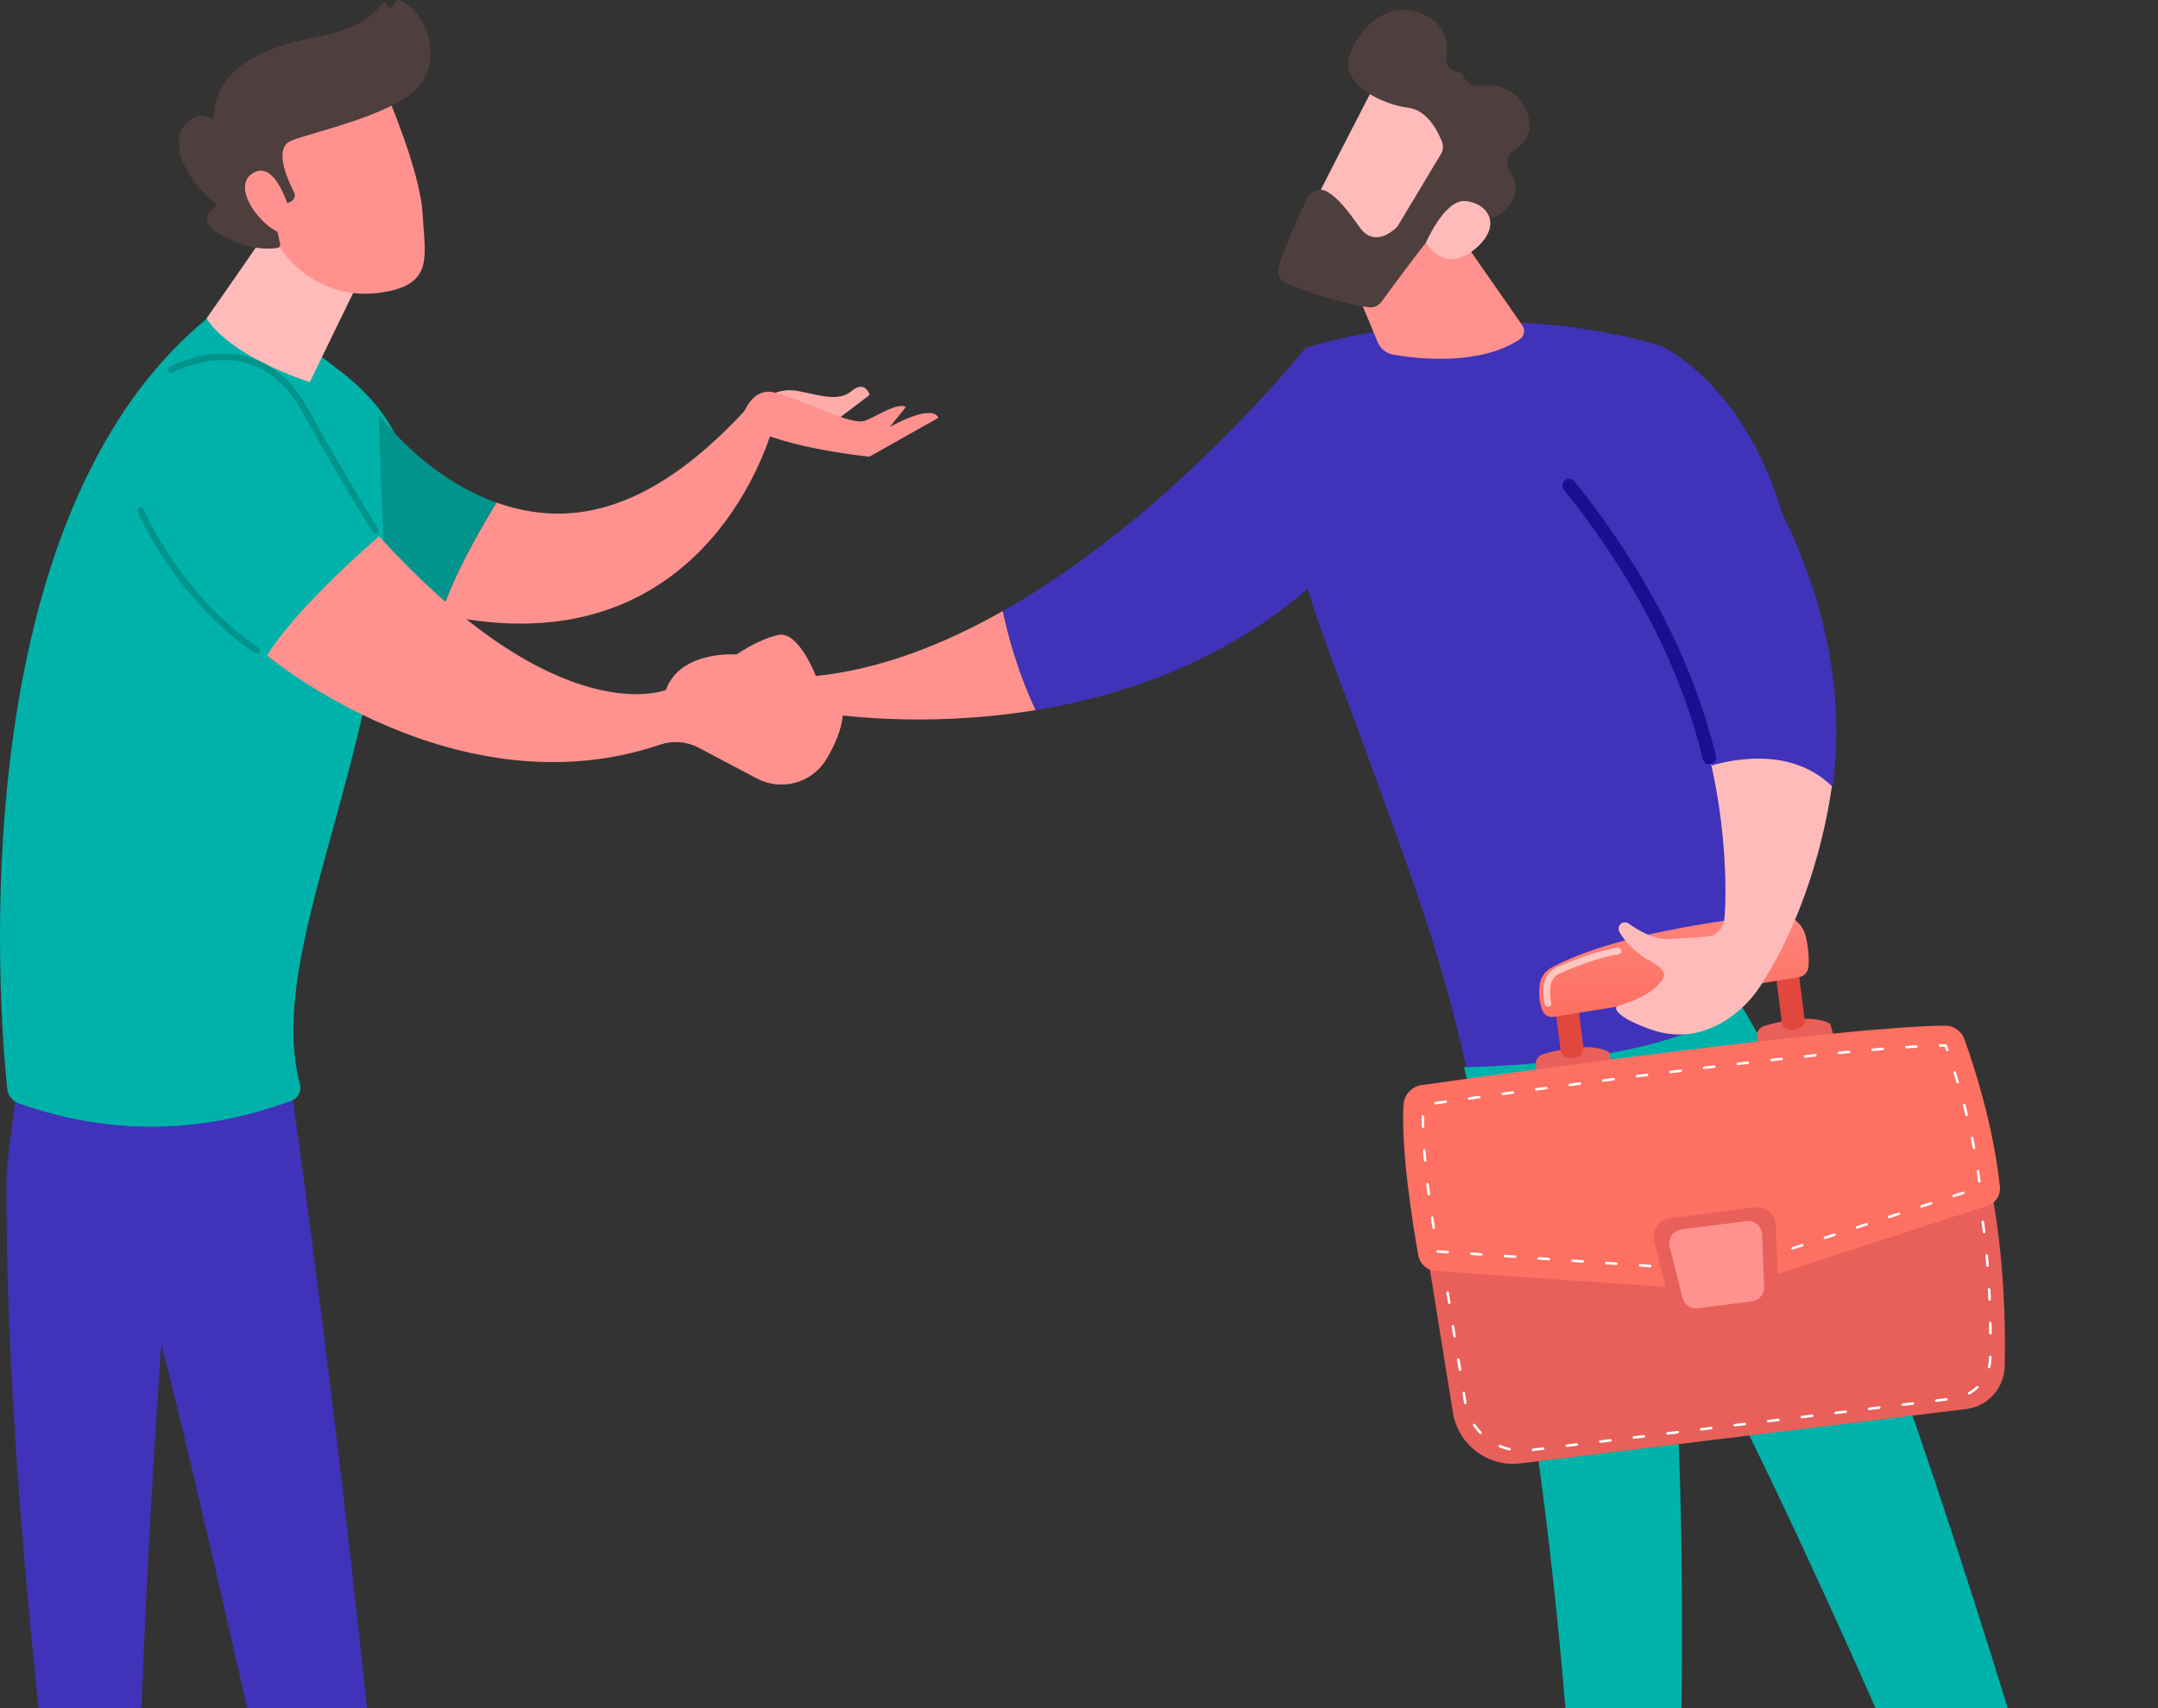 <svg width="432" height="342" viewBox="0 0 432 342" fill="none" xmlns="http://www.w3.org/2000/svg">
<rect x="0" y="0" width="432" height="342" fill="#333333" stroke="none"/>
<g clip-path="url(#clip0_55_2681)">
<path d="M163.318 135.343C163.318 135.343 159.878 126.292 155.854 127.122C151.83 127.952 147.444 131.036 147.444 131.036L140.992 139.762C140.992 139.762 159.105 146.897 165.474 142.807C165.474 142.807 183.975 146.003 207.337 142.17C203.954 135.031 201.939 127.882 200.751 122.334C188.932 129.032 176.186 134.035 163.318 135.343Z" fill="url(#paint0_linear_55_2681)"/>
<path d="M261.317 69.69C261.317 69.69 234.829 103.058 200.766 122.334C201.949 127.882 203.964 135.032 207.351 142.17C225.021 139.271 245.472 132.351 262.81 116.976L261.317 69.69Z" fill="#4033B9"/>
<path d="M294.35 217.557C289.171 192.953 283.99 178.701 266.646 132.07C261.188 117.395 256.232 102.544 258.627 87.068L261.318 69.688C261.318 69.688 295.024 58.273 332.389 69.209C332.389 69.209 383.365 91.353 348.739 200.722C333.133 218.183 314.869 223.16 294.35 217.557Z" fill="#4033B9"/>
<path d="M267.055 47.509L275.796 68.507C276.068 69.159 276.5 69.732 277.053 70.172C277.606 70.612 278.261 70.904 278.957 71.023C283.995 71.885 296.183 73.235 304.189 67.973C304.415 67.824 304.608 67.63 304.757 67.405C304.907 67.179 305.01 66.926 305.06 66.66C305.111 66.395 305.108 66.121 305.051 65.857C304.995 65.592 304.886 65.342 304.732 65.12L288.586 41.936L267.055 47.509Z" fill="url(#paint1_linear_55_2681)"/>
<path d="M276.093 15.384C275.727 15.729 260.602 45.431 260.602 45.431L277.744 53.706L296.261 27.684C296.261 27.684 282.238 9.598 276.093 15.384Z" fill="url(#paint2_linear_55_2681)"/>
<path d="M288.474 30.808L279.924 45.059C279.795 45.275 279.637 45.471 279.454 45.643C278.438 46.59 274.954 49.345 272.262 45.595C269.968 42.397 267.815 39.49 265.508 38.292C265.186 38.127 264.835 38.028 264.475 38C264.115 37.972 263.753 38.016 263.41 38.129C263.067 38.242 262.75 38.422 262.477 38.658C262.204 38.894 261.981 39.182 261.82 39.506C260.41 42.298 257.682 47.988 255.967 53.386C255.763 54.04 255.813 54.746 256.107 55.364C256.401 55.983 256.917 56.468 257.552 56.723C261.023 58.13 267.883 60.674 273.97 61.513C274.46 61.581 274.96 61.515 275.415 61.322C275.871 61.129 276.265 60.815 276.556 60.415C279.175 56.828 286.558 46.805 289.069 44.291C291.409 41.96 295.73 42.838 297.677 43.398C298.041 43.503 298.423 43.532 298.799 43.483C299.175 43.433 299.537 43.306 299.861 43.11C301.837 41.92 305.283 38.959 302.129 33.943C301.759 33.335 301.64 32.607 301.798 31.913C301.957 31.219 302.379 30.614 302.976 30.226C305.171 28.775 307.573 26.055 305.294 21.643C302.987 17.18 298.864 16.778 296.059 17.123C295.45 17.204 294.831 17.087 294.294 16.788C293.756 16.49 293.33 16.026 293.078 15.466C292.96 15.174 292.768 14.917 292.521 14.723C292.274 14.528 291.98 14.401 291.668 14.355C291.321 14.294 290.99 14.164 290.693 13.974C290.397 13.784 290.141 13.536 289.941 13.246C289.741 12.956 289.601 12.629 289.528 12.284C289.456 11.939 289.453 11.584 289.519 11.237C290.015 8.711 289.642 5.431 285.61 3.214C278.214 -0.854 271.733 5.773 270.087 11.367C268.441 16.96 276.708 20.912 281.911 21.573C285.733 22.058 287.838 26.229 288.67 28.409C288.822 28.797 288.884 29.215 288.85 29.631C288.816 30.047 288.688 30.449 288.474 30.808Z" fill="#4F3E3E"/>
<path d="M285.473 48.554C285.473 48.554 289.152 39.898 293.362 40.252C297.573 40.605 300.886 44.8 295.667 49.514C289.178 55.379 285.473 48.554 285.473 48.554Z" fill="url(#paint3_linear_55_2681)"/>
<path d="M418.448 397.611C414.36 401.237 401.064 401.716 401.064 401.716C353.168 286.758 333.191 255.113 333.191 255.113C340.109 298.502 334.682 409.878 334.682 409.878C326.779 413.364 316.589 409.878 316.589 409.878C315.948 338.842 305.946 262.514 293.047 213.674C325.42 212.945 343.013 205.887 348.635 201.442C375.625 244.941 418.448 397.611 418.448 397.611Z" fill="#00B2A9"/>
<path d="M284.898 245.797L290.856 282.846C291.365 285.961 293.06 288.758 295.586 290.649C298.112 292.541 301.273 293.381 304.405 292.992L393.563 282.117C395.668 281.865 397.612 280.862 399.037 279.292C400.461 277.722 401.272 275.691 401.319 273.571C401.51 263.998 401.134 246.96 397.117 231.438L284.898 245.797Z" fill="url(#paint4_linear_55_2681)"/>
<path d="M306.899 290.529C306.838 290.529 306.779 290.507 306.732 290.467C306.686 290.426 306.656 290.371 306.647 290.31C306.639 290.243 306.657 290.176 306.698 290.122C306.739 290.069 306.8 290.034 306.867 290.024L308.884 289.779C308.917 289.774 308.951 289.775 308.983 289.784C309.016 289.792 309.046 289.807 309.072 289.828C309.099 289.848 309.121 289.874 309.137 289.903C309.153 289.932 309.164 289.965 309.167 289.998C309.171 290.031 309.169 290.065 309.16 290.097C309.152 290.129 309.137 290.159 309.116 290.185C309.096 290.212 309.071 290.234 309.042 290.25C309.013 290.267 308.981 290.277 308.948 290.281L306.928 290.527L306.899 290.529ZM302.184 290.413C302.166 290.415 302.147 290.415 302.129 290.413C301.453 290.26 300.792 290.047 300.153 289.779C300.091 289.752 300.042 289.702 300.016 289.64C299.991 289.577 299.991 289.507 300.017 289.445C300.044 289.383 300.093 289.333 300.156 289.308C300.219 289.282 300.289 289.283 300.351 289.309C300.962 289.567 301.594 289.77 302.241 289.917C302.302 289.931 302.356 289.967 302.392 290.018C302.428 290.069 302.444 290.132 302.437 290.194C302.43 290.256 302.4 290.313 302.353 290.355C302.307 290.396 302.247 290.419 302.184 290.42V290.413ZM313.628 289.708C313.566 289.708 313.507 289.686 313.461 289.646C313.414 289.605 313.384 289.55 313.375 289.489C313.367 289.422 313.386 289.355 313.427 289.301C313.468 289.248 313.528 289.213 313.595 289.203L315.615 288.96C315.681 288.952 315.748 288.97 315.801 289.012C315.854 289.053 315.889 289.114 315.897 289.18C315.905 289.247 315.886 289.314 315.845 289.367C315.803 289.42 315.743 289.454 315.676 289.462L313.656 289.708H313.628ZM320.356 288.889C320.292 288.889 320.23 288.864 320.183 288.819C320.137 288.775 320.109 288.715 320.105 288.65C320.101 288.586 320.121 288.523 320.162 288.473C320.203 288.423 320.262 288.391 320.326 288.382L322.343 288.136C322.376 288.132 322.41 288.133 322.442 288.142C322.475 288.15 322.505 288.165 322.531 288.186C322.558 288.206 322.58 288.232 322.596 288.261C322.613 288.29 322.623 288.323 322.626 288.356C322.631 288.389 322.628 288.423 322.62 288.455C322.611 288.487 322.596 288.517 322.575 288.543C322.555 288.57 322.53 288.592 322.501 288.608C322.472 288.625 322.44 288.635 322.407 288.639L320.387 288.887L320.356 288.889ZM327.085 288.068C327.02 288.068 326.959 288.043 326.912 287.998C326.865 287.954 326.837 287.893 326.833 287.829C326.829 287.765 326.85 287.701 326.891 287.652C326.932 287.602 326.99 287.57 327.054 287.561L329.071 287.315C329.105 287.31 329.138 287.312 329.171 287.32C329.204 287.329 329.234 287.343 329.26 287.364C329.287 287.385 329.309 287.41 329.325 287.44C329.341 287.469 329.351 287.502 329.355 287.535C329.363 287.602 329.344 287.669 329.303 287.722C329.262 287.775 329.202 287.809 329.135 287.818L327.115 288.064L327.085 288.068ZM333.813 287.247C333.749 287.247 333.687 287.222 333.64 287.177C333.594 287.133 333.565 287.072 333.561 287.008C333.558 286.944 333.578 286.88 333.619 286.831C333.66 286.781 333.719 286.749 333.782 286.74L335.8 286.494C335.833 286.49 335.867 286.492 335.899 286.501C335.931 286.509 335.961 286.524 335.988 286.545C336.014 286.565 336.036 286.59 336.053 286.62C336.069 286.649 336.079 286.681 336.083 286.714C336.091 286.781 336.073 286.848 336.031 286.901C335.99 286.954 335.93 286.988 335.863 286.997L333.844 287.243L333.813 287.247ZM296.369 287.122C296.3 287.122 296.235 287.094 296.187 287.045C295.707 286.545 295.272 286.004 294.887 285.428C294.856 285.372 294.846 285.306 294.861 285.244C294.876 285.181 294.914 285.127 294.967 285.091C295.02 285.055 295.085 285.041 295.148 285.051C295.212 285.061 295.269 285.094 295.309 285.144C295.676 285.696 296.093 286.214 296.553 286.692C296.601 286.74 296.628 286.805 296.628 286.872C296.628 286.94 296.601 287.004 296.553 287.052C296.503 287.098 296.437 287.124 296.369 287.122ZM340.542 286.426C340.477 286.426 340.415 286.401 340.369 286.356C340.322 286.312 340.294 286.251 340.29 286.187C340.286 286.123 340.307 286.059 340.348 286.01C340.389 285.96 340.447 285.928 340.511 285.919L342.528 285.673C342.561 285.669 342.595 285.67 342.628 285.679C342.66 285.687 342.69 285.702 342.717 285.723C342.743 285.743 342.765 285.769 342.781 285.798C342.798 285.827 342.808 285.86 342.811 285.893C342.82 285.96 342.801 286.027 342.76 286.08C342.719 286.133 342.658 286.167 342.592 286.176L340.572 286.422L340.542 286.426ZM347.27 285.605C347.206 285.605 347.144 285.58 347.097 285.535C347.05 285.491 347.022 285.43 347.018 285.366C347.014 285.302 347.035 285.238 347.076 285.189C347.117 285.139 347.175 285.107 347.239 285.098L349.257 284.852C349.322 284.848 349.386 284.868 349.437 284.91C349.487 284.952 349.519 285.011 349.527 285.076C349.535 285.14 349.518 285.206 349.479 285.258C349.44 285.311 349.382 285.346 349.318 285.357L347.301 285.603L347.27 285.605ZM353.998 284.784C353.965 284.786 353.932 284.782 353.901 284.771C353.869 284.76 353.84 284.743 353.815 284.721C353.79 284.699 353.77 284.673 353.756 284.643C353.741 284.613 353.733 284.58 353.731 284.547C353.729 284.514 353.733 284.481 353.744 284.449C353.755 284.418 353.772 284.389 353.794 284.364C353.816 284.339 353.842 284.319 353.872 284.305C353.902 284.29 353.934 284.281 353.968 284.279L355.985 284.031C356.051 284.026 356.116 284.046 356.167 284.087C356.218 284.128 356.251 284.188 356.26 284.253C356.268 284.319 356.251 284.384 356.211 284.437C356.172 284.49 356.114 284.526 356.049 284.536L354.029 284.782L353.998 284.784ZM360.727 283.963C360.66 283.967 360.594 283.945 360.544 283.9C360.494 283.856 360.463 283.793 360.459 283.726C360.455 283.659 360.478 283.593 360.522 283.543C360.567 283.493 360.629 283.462 360.696 283.458L362.713 283.213C362.747 283.208 362.78 283.209 362.813 283.218C362.845 283.226 362.875 283.241 362.902 283.262C362.928 283.282 362.95 283.308 362.967 283.337C362.983 283.367 362.993 283.399 362.997 283.432C363.001 283.465 362.999 283.499 362.99 283.531C362.981 283.563 362.966 283.593 362.946 283.619C362.925 283.646 362.9 283.668 362.871 283.684C362.842 283.701 362.81 283.711 362.777 283.715L360.758 283.961L360.727 283.963ZM367.455 283.145C367.391 283.144 367.329 283.119 367.282 283.074C367.236 283.03 367.207 282.97 367.204 282.905C367.2 282.841 367.22 282.778 367.261 282.728C367.302 282.678 367.361 282.646 367.424 282.637L369.442 282.392C369.475 282.386 369.509 282.388 369.541 282.396C369.574 282.405 369.604 282.419 369.631 282.44C369.657 282.461 369.68 282.486 369.696 282.516C369.712 282.545 369.722 282.578 369.725 282.611C369.729 282.644 369.727 282.678 369.718 282.71C369.71 282.742 369.695 282.772 369.674 282.798C369.654 282.825 369.628 282.847 369.6 282.863C369.571 282.88 369.539 282.89 369.506 282.894L367.486 283.142L367.455 283.145ZM374.184 282.323C374.119 282.323 374.057 282.298 374.011 282.253C373.964 282.209 373.936 282.149 373.932 282.084C373.928 282.02 373.949 281.957 373.99 281.907C374.031 281.857 374.089 281.825 374.153 281.816L376.17 281.571C376.237 281.562 376.304 281.58 376.357 281.622C376.41 281.663 376.445 281.723 376.454 281.79C376.462 281.857 376.444 281.924 376.402 281.977C376.361 282.03 376.301 282.065 376.234 282.073L374.214 282.321L374.184 282.323ZM380.912 281.502C380.848 281.502 380.786 281.477 380.739 281.432C380.692 281.388 380.664 281.328 380.66 281.263C380.656 281.199 380.677 281.136 380.718 281.086C380.759 281.036 380.817 281.004 380.881 280.995L382.901 280.75C382.934 280.745 382.967 280.747 382.999 280.756C383.031 280.765 383.061 280.78 383.087 280.8C383.114 280.821 383.135 280.846 383.152 280.875C383.168 280.904 383.178 280.936 383.182 280.969C383.19 281.036 383.172 281.103 383.13 281.156C383.089 281.209 383.029 281.243 382.962 281.252L380.945 281.498L380.912 281.502ZM293.337 281.162C293.276 281.161 293.218 281.139 293.172 281.098C293.126 281.058 293.096 281.003 293.087 280.943L292.762 278.932C292.751 278.865 292.767 278.798 292.807 278.743C292.846 278.688 292.905 278.652 292.972 278.641C293.038 278.63 293.106 278.646 293.161 278.686C293.215 278.725 293.252 278.784 293.263 278.851L293.588 280.855C293.599 280.921 293.584 280.989 293.545 281.045C293.506 281.1 293.447 281.137 293.381 281.149L293.337 281.162ZM387.64 280.673C387.576 280.672 387.514 280.647 387.468 280.603C387.421 280.558 387.393 280.498 387.389 280.433C387.385 280.369 387.406 280.306 387.447 280.256C387.488 280.206 387.546 280.174 387.61 280.166L389.627 279.92C389.66 279.915 389.694 279.917 389.726 279.925C389.759 279.934 389.789 279.949 389.816 279.969C389.842 279.99 389.864 280.015 389.88 280.044C389.897 280.074 389.907 280.106 389.91 280.139C389.918 280.206 389.9 280.273 389.859 280.326C389.818 280.379 389.757 280.414 389.691 280.422L387.671 280.668L387.64 280.673ZM394.202 279.211C394.146 279.21 394.093 279.191 394.049 279.157C394.005 279.122 393.974 279.075 393.96 279.021C393.946 278.967 393.949 278.91 393.97 278.859C393.992 278.808 394.029 278.765 394.077 278.736C394.648 278.411 395.178 278.016 395.653 277.562C395.677 277.539 395.706 277.521 395.737 277.509C395.768 277.497 395.802 277.491 395.835 277.492C395.868 277.493 395.901 277.5 395.932 277.514C395.962 277.527 395.99 277.547 396.013 277.571C396.036 277.595 396.054 277.624 396.066 277.655C396.078 277.686 396.084 277.719 396.083 277.753C396.082 277.786 396.075 277.819 396.062 277.85C396.048 277.88 396.029 277.908 396.004 277.931C395.498 278.413 394.935 278.832 394.327 279.178C394.29 279.202 394.247 279.217 394.202 279.219V279.211ZM292.259 274.471C292.198 274.471 292.139 274.448 292.093 274.408C292.047 274.368 292.018 274.312 292.009 274.252L291.686 272.245C291.681 272.211 291.682 272.177 291.69 272.144C291.698 272.111 291.713 272.079 291.734 272.052C291.754 272.025 291.78 272.002 291.81 271.985C291.839 271.968 291.872 271.957 291.906 271.953C291.94 271.947 291.974 271.948 292.008 271.956C292.041 271.963 292.073 271.978 292.1 271.999C292.128 272.019 292.15 272.046 292.167 272.075C292.184 272.105 292.195 272.139 292.198 272.173L292.521 274.179C292.526 274.213 292.525 274.247 292.517 274.28C292.509 274.314 292.494 274.345 292.473 274.372C292.453 274.399 292.427 274.422 292.397 274.439C292.368 274.456 292.335 274.467 292.301 274.471H292.259ZM398.182 273.955C398.162 273.957 398.141 273.957 398.121 273.955C398.088 273.947 398.058 273.933 398.031 273.913C398.004 273.893 397.981 273.869 397.964 273.84C397.947 273.811 397.936 273.78 397.931 273.747C397.926 273.714 397.928 273.68 397.936 273.648C398.079 273.067 398.157 272.472 398.169 271.874V271.692C398.17 271.625 398.197 271.561 398.245 271.514C398.292 271.467 398.356 271.44 398.423 271.439C398.491 271.441 398.556 271.469 398.603 271.517C398.65 271.566 398.677 271.631 398.676 271.698V271.885C398.663 272.521 398.579 273.153 398.428 273.771C398.415 273.826 398.384 273.875 398.339 273.911C398.294 273.946 398.239 273.965 398.182 273.964V273.955ZM291.184 267.778C291.122 267.778 291.063 267.756 291.016 267.715C290.97 267.675 290.94 267.619 290.931 267.558L290.604 265.576C290.593 265.51 290.609 265.442 290.649 265.387C290.688 265.333 290.747 265.296 290.814 265.285C290.88 265.274 290.948 265.29 291.003 265.33C291.057 265.369 291.094 265.428 291.105 265.495L291.427 267.503C291.432 267.537 291.431 267.571 291.422 267.604C291.414 267.637 291.399 267.668 291.379 267.695C291.358 267.722 291.333 267.745 291.303 267.762C291.274 267.78 291.242 267.791 291.208 267.795L291.184 267.778ZM398.456 267.196C398.423 267.196 398.39 267.19 398.359 267.178C398.328 267.165 398.3 267.146 398.277 267.123C398.253 267.099 398.234 267.072 398.221 267.041C398.208 267.01 398.202 266.977 398.202 266.944C398.202 266.285 398.194 265.608 398.178 264.913C398.177 264.88 398.183 264.846 398.195 264.815C398.208 264.784 398.226 264.756 398.249 264.732C398.272 264.708 398.3 264.688 398.331 264.675C398.361 264.662 398.394 264.655 398.428 264.654C398.462 264.652 398.495 264.657 398.527 264.669C398.559 264.681 398.588 264.699 398.612 264.723C398.636 264.746 398.655 264.774 398.668 264.806C398.681 264.837 398.688 264.87 398.687 264.904C398.698 265.6 398.704 266.281 398.709 266.939C398.709 266.973 398.703 267.006 398.69 267.037C398.678 267.068 398.659 267.096 398.636 267.12C398.612 267.144 398.584 267.163 398.554 267.176C398.523 267.189 398.49 267.196 398.456 267.196ZM290.108 261.085C290.047 261.085 289.987 261.062 289.941 261.022C289.894 260.982 289.864 260.926 289.856 260.865L289.533 258.856C289.528 258.823 289.529 258.789 289.537 258.756C289.546 258.723 289.561 258.692 289.581 258.665C289.602 258.638 289.627 258.615 289.657 258.598C289.686 258.581 289.719 258.571 289.752 258.567C289.786 258.561 289.821 258.562 289.854 258.57C289.887 258.578 289.919 258.592 289.946 258.613C289.973 258.634 289.996 258.66 290.013 258.689C290.03 258.719 290.041 258.752 290.044 258.786L290.367 260.793C290.372 260.826 290.371 260.861 290.363 260.894C290.354 260.927 290.34 260.958 290.319 260.985C290.299 261.012 290.273 261.035 290.243 261.052C290.214 261.069 290.181 261.08 290.148 261.085H290.108ZM398.294 260.426C398.228 260.426 398.165 260.401 398.118 260.355C398.07 260.31 398.042 260.248 398.039 260.182C398.011 259.524 397.98 258.839 397.943 258.154C397.941 258.121 397.945 258.087 397.956 258.056C397.967 258.024 397.984 257.995 398.006 257.97C398.029 257.945 398.056 257.925 398.086 257.91C398.116 257.896 398.149 257.888 398.182 257.886C398.216 257.882 398.25 257.885 398.282 257.895C398.315 257.906 398.345 257.923 398.37 257.945C398.395 257.968 398.416 257.996 398.429 258.027C398.443 258.058 398.45 258.091 398.45 258.125C398.487 258.812 398.518 259.493 398.546 260.16C398.548 260.194 398.543 260.227 398.532 260.258C398.521 260.29 398.504 260.319 398.481 260.344C398.459 260.368 398.432 260.388 398.401 260.402C398.371 260.417 398.338 260.425 398.305 260.426H398.294ZM289.032 254.402C288.971 254.401 288.912 254.379 288.866 254.339C288.82 254.298 288.789 254.243 288.78 254.183L288.457 252.174C288.448 252.108 288.464 252.041 288.504 251.987C288.544 251.933 288.603 251.897 288.669 251.886C288.735 251.875 288.802 251.891 288.857 251.93C288.911 251.968 288.948 252.027 288.96 252.093L289.283 254.101C289.288 254.135 289.286 254.169 289.278 254.202C289.27 254.235 289.255 254.266 289.234 254.293C289.214 254.32 289.188 254.343 289.159 254.36C289.129 254.376 289.097 254.387 289.063 254.391L289.032 254.402ZM397.879 253.658C397.816 253.658 397.754 253.634 397.708 253.591C397.661 253.548 397.632 253.489 397.627 253.425C397.574 252.755 397.515 252.08 397.451 251.401C397.445 251.334 397.466 251.267 397.509 251.215C397.552 251.163 397.614 251.131 397.681 251.125C397.714 251.121 397.747 251.123 397.779 251.132C397.81 251.141 397.84 251.156 397.866 251.177C397.891 251.197 397.913 251.222 397.929 251.251C397.945 251.28 397.955 251.312 397.958 251.344C398.02 252.025 398.078 252.701 398.134 253.373C398.139 253.44 398.118 253.507 398.074 253.558C398.031 253.609 397.968 253.641 397.901 253.647L397.879 253.658ZM287.955 247.709C287.893 247.709 287.834 247.687 287.788 247.646C287.742 247.606 287.712 247.55 287.704 247.489L287.34 245.222L288.387 245.088C288.42 245.083 288.454 245.085 288.486 245.093C288.519 245.102 288.549 245.117 288.575 245.137C288.602 245.158 288.624 245.183 288.64 245.213C288.656 245.242 288.667 245.274 288.67 245.307C288.675 245.341 288.673 245.374 288.664 245.407C288.656 245.439 288.641 245.469 288.62 245.496C288.6 245.523 288.574 245.545 288.545 245.561C288.516 245.578 288.484 245.589 288.451 245.593L287.926 245.661L288.207 247.417C288.212 247.451 288.211 247.485 288.202 247.518C288.194 247.551 288.179 247.582 288.159 247.609C288.138 247.637 288.113 247.659 288.083 247.677C288.054 247.694 288.021 247.705 287.987 247.709H287.955ZM397.192 246.914C397.13 246.914 397.071 246.892 397.025 246.852C396.978 246.811 396.948 246.756 396.939 246.695C396.856 246.025 396.766 245.356 396.674 244.68C396.669 244.646 396.671 244.613 396.68 244.58C396.688 244.548 396.703 244.517 396.724 244.491C396.744 244.464 396.77 244.442 396.799 244.425C396.828 244.409 396.86 244.398 396.893 244.394C396.927 244.389 396.961 244.39 396.993 244.399C397.026 244.407 397.057 244.422 397.083 244.443C397.11 244.463 397.132 244.489 397.149 244.518C397.165 244.548 397.175 244.58 397.179 244.614C397.273 245.29 397.361 245.962 397.447 246.633C397.455 246.7 397.436 246.767 397.395 246.82C397.354 246.873 397.294 246.908 397.227 246.916L397.192 246.914ZM293.127 245C293.062 245 293 244.975 292.953 244.931C292.906 244.887 292.877 244.826 292.873 244.762C292.869 244.697 292.889 244.634 292.93 244.584C292.971 244.534 293.03 244.501 293.094 244.493L295.109 244.234C295.142 244.228 295.176 244.23 295.209 244.238C295.242 244.246 295.273 244.261 295.299 244.281C295.326 244.302 295.348 244.328 295.365 244.358C295.381 244.387 295.391 244.42 295.394 244.453C295.403 244.52 295.385 244.588 295.344 244.642C295.302 244.695 295.242 244.73 295.175 244.739L293.157 244.998L293.127 245ZM299.848 244.139C299.784 244.139 299.722 244.115 299.675 244.07C299.627 244.026 299.599 243.966 299.595 243.901C299.59 243.837 299.611 243.773 299.652 243.723C299.693 243.673 299.751 243.641 299.815 243.632L301.833 243.376C301.866 243.37 301.9 243.371 301.933 243.379C301.966 243.387 301.997 243.402 302.024 243.422C302.051 243.443 302.073 243.469 302.089 243.499C302.106 243.529 302.115 243.561 302.118 243.595C302.126 243.662 302.108 243.729 302.067 243.782C302.026 243.835 301.965 243.869 301.899 243.878L299.881 244.137L299.848 244.139ZM306.572 243.279C306.508 243.279 306.446 243.254 306.399 243.21C306.351 243.166 306.323 243.105 306.319 243.041C306.315 242.976 306.335 242.913 306.376 242.863C306.417 242.813 306.475 242.78 306.539 242.772L308.557 242.513C308.59 242.508 308.624 242.51 308.657 242.518C308.689 242.527 308.72 242.541 308.746 242.562C308.773 242.582 308.795 242.608 308.812 242.637C308.828 242.667 308.839 242.699 308.842 242.732C308.85 242.799 308.832 242.866 308.791 242.919C308.75 242.972 308.689 243.007 308.623 243.015L306.605 243.275L306.572 243.279ZM313.296 242.418C313.232 242.418 313.17 242.394 313.123 242.349C313.075 242.305 313.047 242.245 313.043 242.18C313.039 242.116 313.059 242.052 313.1 242.002C313.141 241.952 313.199 241.92 313.263 241.911L315.281 241.654C315.314 241.649 315.348 241.65 315.381 241.658C315.414 241.666 315.445 241.681 315.471 241.701C315.498 241.722 315.52 241.748 315.536 241.778C315.552 241.808 315.562 241.84 315.564 241.874C315.568 241.907 315.566 241.941 315.557 241.973C315.549 242.005 315.534 242.035 315.513 242.061C315.493 242.088 315.467 242.11 315.439 242.126C315.41 242.143 315.378 242.153 315.345 242.157L313.327 242.416L313.296 242.418ZM320.018 241.558C319.954 241.558 319.891 241.533 319.844 241.489C319.797 241.445 319.769 241.384 319.765 241.32C319.76 241.255 319.781 241.192 319.822 241.142C319.863 241.092 319.921 241.059 319.985 241.051L322.003 240.794C322.036 240.788 322.07 240.789 322.103 240.797C322.136 240.805 322.167 240.82 322.194 240.841C322.221 240.861 322.243 240.887 322.259 240.917C322.275 240.947 322.285 240.98 322.288 241.013C322.296 241.08 322.278 241.147 322.237 241.2C322.195 241.253 322.135 241.288 322.069 241.297L320.051 241.556L320.018 241.558ZM326.742 240.697C326.678 240.697 326.616 240.673 326.568 240.628C326.521 240.584 326.493 240.524 326.489 240.459C326.484 240.395 326.505 240.331 326.546 240.281C326.587 240.231 326.645 240.199 326.709 240.19L328.727 239.933C328.76 239.928 328.794 239.93 328.827 239.938C328.859 239.946 328.89 239.961 328.917 239.982C328.943 240.002 328.966 240.028 328.982 240.058C328.998 240.087 329.009 240.119 329.012 240.153C329.02 240.22 329.002 240.287 328.961 240.34C328.92 240.394 328.859 240.429 328.793 240.438L326.775 240.695L326.742 240.697ZM396.187 240.21C396.125 240.21 396.066 240.188 396.02 240.147C395.974 240.107 395.944 240.051 395.936 239.99C395.818 239.327 395.694 238.663 395.565 237.997C395.559 237.964 395.559 237.931 395.566 237.898C395.572 237.865 395.586 237.834 395.604 237.806C395.623 237.778 395.647 237.755 395.675 237.736C395.703 237.718 395.734 237.705 395.767 237.699C395.8 237.692 395.834 237.692 395.866 237.699C395.899 237.706 395.93 237.719 395.958 237.738C395.985 237.757 396.009 237.781 396.027 237.809C396.045 237.837 396.058 237.868 396.064 237.901C396.195 238.559 396.318 239.235 396.437 239.903C396.448 239.969 396.433 240.037 396.394 240.092C396.356 240.147 396.297 240.185 396.23 240.197C396.219 240.203 396.208 240.207 396.195 240.21H396.187ZM333.466 239.837C333.402 239.837 333.34 239.812 333.292 239.768C333.245 239.724 333.217 239.663 333.213 239.599C333.208 239.534 333.229 239.471 333.27 239.421C333.311 239.371 333.369 239.338 333.433 239.33L335.451 239.073C335.484 239.067 335.518 239.068 335.551 239.076C335.584 239.084 335.615 239.099 335.642 239.12C335.669 239.14 335.691 239.166 335.707 239.196C335.723 239.226 335.733 239.259 335.736 239.292C335.744 239.359 335.726 239.427 335.685 239.48C335.644 239.533 335.583 239.568 335.517 239.578L333.499 239.835L333.466 239.837ZM340.19 238.976C340.123 238.981 340.057 238.958 340.007 238.914C339.957 238.87 339.926 238.807 339.921 238.74C339.917 238.673 339.939 238.607 339.984 238.557C340.028 238.507 340.09 238.476 340.157 238.471L342.175 238.212C342.208 238.207 342.242 238.208 342.275 238.216C342.307 238.225 342.338 238.239 342.365 238.26C342.391 238.281 342.413 238.307 342.429 238.336C342.445 238.366 342.455 238.398 342.458 238.432C342.467 238.499 342.449 238.566 342.407 238.62C342.366 238.673 342.305 238.708 342.238 238.717L340.221 238.974L340.19 238.976ZM346.912 238.116C346.848 238.116 346.785 238.091 346.738 238.047C346.691 238.003 346.663 237.942 346.658 237.878C346.654 237.813 346.675 237.749 346.716 237.7C346.757 237.65 346.815 237.617 346.879 237.609L348.897 237.352C348.93 237.346 348.964 237.348 348.997 237.356C349.03 237.364 349.06 237.379 349.087 237.399C349.114 237.42 349.136 237.446 349.153 237.475C349.169 237.505 349.179 237.538 349.182 237.571C349.19 237.638 349.172 237.706 349.131 237.759C349.09 237.812 349.029 237.847 348.963 237.857L346.945 238.114L346.912 238.116ZM353.636 237.255C353.603 237.257 353.57 237.253 353.538 237.242C353.507 237.232 353.478 237.215 353.453 237.193C353.428 237.171 353.407 237.144 353.393 237.115C353.378 237.085 353.369 237.052 353.367 237.019C353.365 236.986 353.369 236.953 353.38 236.921C353.391 236.89 353.408 236.861 353.43 236.836C353.451 236.811 353.478 236.79 353.508 236.776C353.538 236.761 353.57 236.752 353.603 236.75L355.621 236.491C355.654 236.486 355.688 236.488 355.72 236.497C355.753 236.505 355.783 236.52 355.81 236.54C355.837 236.561 355.859 236.587 355.875 236.616C355.892 236.645 355.902 236.677 355.906 236.711C355.915 236.778 355.897 236.845 355.855 236.899C355.814 236.952 355.753 236.987 355.687 236.996L353.669 237.253L353.636 237.255ZM360.36 236.395C360.293 236.399 360.227 236.377 360.177 236.332C360.126 236.288 360.096 236.226 360.091 236.159C360.087 236.092 360.109 236.026 360.154 235.975C360.198 235.925 360.26 235.894 360.327 235.89L362.345 235.631C362.378 235.626 362.412 235.628 362.444 235.636C362.477 235.644 362.507 235.659 362.534 235.68C362.561 235.7 362.583 235.726 362.599 235.755C362.616 235.785 362.626 235.817 362.63 235.85C362.639 235.917 362.621 235.985 362.579 236.038C362.538 236.092 362.478 236.127 362.411 236.136L360.395 236.392L360.36 236.395ZM367.082 235.536C367.018 235.536 366.956 235.511 366.909 235.466C366.862 235.422 366.834 235.361 366.83 235.297C366.826 235.233 366.847 235.169 366.888 235.12C366.929 235.07 366.987 235.038 367.051 235.029L369.067 234.77C369.1 234.764 369.134 234.765 369.167 234.773C369.2 234.781 369.231 234.795 369.258 234.816C369.285 234.837 369.308 234.863 369.324 234.893C369.34 234.923 369.349 234.956 369.352 234.99C369.361 235.057 369.342 235.124 369.301 235.178C369.26 235.231 369.199 235.266 369.132 235.275L367.115 235.534L367.082 235.536ZM373.806 234.676C373.745 234.675 373.685 234.653 373.639 234.613C373.593 234.572 373.563 234.517 373.554 234.456C373.546 234.39 373.564 234.323 373.605 234.27C373.646 234.217 373.707 234.182 373.773 234.173L375.791 233.914C375.824 233.908 375.858 233.909 375.891 233.917C375.924 233.925 375.955 233.94 375.982 233.961C376.009 233.981 376.031 234.008 376.047 234.037C376.063 234.067 376.073 234.1 376.076 234.134C376.085 234.201 376.066 234.268 376.025 234.322C375.984 234.375 375.923 234.41 375.856 234.419L373.839 234.678L373.806 234.676ZM380.53 233.815C380.465 233.815 380.403 233.79 380.356 233.746C380.309 233.702 380.281 233.642 380.276 233.577C380.272 233.513 380.293 233.449 380.334 233.399C380.375 233.349 380.433 233.317 380.497 233.308L382.515 233.049C382.548 233.044 382.582 233.045 382.615 233.054C382.647 233.062 382.678 233.077 382.704 233.098C382.731 233.118 382.753 233.144 382.77 233.173C382.786 233.203 382.796 233.235 382.8 233.269C382.808 233.335 382.79 233.402 382.748 233.455C382.707 233.508 382.647 233.543 382.58 233.552L380.565 233.811L380.53 233.815ZM394.799 233.574C394.742 233.574 394.687 233.555 394.643 233.52C394.598 233.485 394.567 233.436 394.553 233.381C394.446 232.942 394.334 232.503 394.226 232.063L394.007 232.092C393.974 232.097 393.94 232.095 393.907 232.087C393.875 232.078 393.845 232.063 393.818 232.043C393.792 232.022 393.77 231.997 393.753 231.967C393.737 231.938 393.727 231.906 393.723 231.872C393.719 231.839 393.721 231.805 393.729 231.773C393.738 231.741 393.753 231.71 393.773 231.684C393.794 231.657 393.819 231.635 393.849 231.618C393.878 231.602 393.91 231.591 393.943 231.587L394.602 231.501L394.656 231.721C394.79 232.232 394.918 232.746 395.043 233.258C395.059 233.323 395.048 233.392 395.013 233.45C394.978 233.507 394.922 233.549 394.856 233.565L394.799 233.574ZM387.248 232.955C387.183 232.955 387.121 232.93 387.074 232.886C387.027 232.841 386.998 232.781 386.994 232.717C386.99 232.652 387.01 232.588 387.051 232.539C387.092 232.489 387.151 232.456 387.215 232.448L389.232 232.189C389.265 232.183 389.299 232.185 389.332 232.193C389.364 232.202 389.395 232.217 389.421 232.237C389.448 232.258 389.47 232.283 389.486 232.313C389.502 232.342 389.512 232.375 389.515 232.408C389.52 232.441 389.518 232.475 389.509 232.507C389.501 232.54 389.486 232.57 389.465 232.597C389.445 232.623 389.419 232.646 389.39 232.662C389.361 232.679 389.329 232.689 389.296 232.693L387.28 232.952L387.248 232.955Z" fill="white"/>
<path d="M307.552 215.45L307.453 212.545C307.559 212.189 307.753 211.865 308.016 211.603C308.28 211.34 308.605 211.148 308.961 211.044C311.681 210.247 318.464 208.59 322.095 210.642L323.017 213.913L307.552 215.45Z" fill="url(#paint5_linear_55_2681)"/>
<path d="M315.87 211.573C315.259 211.809 314.599 211.893 313.949 211.817C313.561 211.771 313.2 211.598 312.922 211.325C312.643 211.051 312.464 210.693 312.412 210.306L311.262 201.321L315.834 200.735L316.983 209.714C317.032 210.103 316.949 210.498 316.747 210.835C316.545 211.173 316.236 211.432 315.87 211.573Z" fill="url(#paint6_linear_55_2681)"/>
<path d="M351.833 209.784L351.734 206.88C351.839 206.523 352.033 206.198 352.296 205.936C352.56 205.673 352.885 205.482 353.243 205.378C355.96 204.581 362.744 202.924 366.377 204.976L367.297 208.247L351.833 209.784Z" fill="url(#paint7_linear_55_2681)"/>
<path d="M360.151 205.914C359.54 206.15 358.88 206.234 358.23 206.157C357.842 206.112 357.48 205.939 357.202 205.665C356.924 205.391 356.744 205.032 356.693 204.645L355.422 194.714L359.992 194.13L361.263 204.054C361.313 204.444 361.23 204.839 361.028 205.176C360.826 205.513 360.517 205.773 360.151 205.914Z" fill="url(#paint8_linear_55_2681)"/>
<path d="M311.078 203.589L360.032 195.671C360.574 195.585 361.07 195.317 361.437 194.909C361.804 194.502 362.021 193.981 362.05 193.434C362.161 191.329 361.944 189.219 361.404 187.182C361.032 185.888 360.215 184.767 359.097 184.017C357.978 183.268 356.631 182.938 355.293 183.085C346.092 184.04 322.742 187.037 310.523 193.774C309.888 194.124 309.346 194.622 308.943 195.225C308.54 195.828 308.287 196.519 308.207 197.24C308.051 198.634 308.064 200.465 308.727 202.248C308.904 202.708 309.235 203.094 309.663 203.338C310.092 203.583 310.592 203.671 311.078 203.589Z" fill="url(#paint9_linear_55_2681)"/>
<path opacity="0.58" d="M309.869 201.604C309.716 201.604 309.568 201.552 309.448 201.457C309.329 201.362 309.245 201.229 309.211 201.08C308.938 199.795 308.875 198.475 309.024 197.17C309.134 196.397 309.44 195.665 309.913 195.043C310.385 194.422 311.009 193.931 311.724 193.618C314.378 192.455 319.48 190.402 323.798 189.726C323.976 189.697 324.158 189.74 324.304 189.845C324.451 189.95 324.549 190.109 324.578 190.287C324.607 190.465 324.565 190.647 324.46 190.793C324.354 190.94 324.195 191.038 324.017 191.067C319.697 191.741 314.358 193.943 312.28 194.858C311.777 195.079 311.339 195.424 311.007 195.86C310.675 196.297 310.459 196.811 310.381 197.354C310.253 198.496 310.309 199.651 310.545 200.775C310.585 200.95 310.555 201.133 310.46 201.285C310.365 201.438 310.213 201.546 310.038 201.587C309.983 201.6 309.926 201.606 309.869 201.604Z" fill="white"/>
<path d="M284.593 217.25C300.452 215.015 369.077 205.501 389.348 205.354C390.197 205.344 391.028 205.599 391.726 206.083C392.423 206.567 392.953 207.255 393.242 208.054C395.106 213.235 399.062 225.32 400.353 237.635C400.432 238.451 400.23 239.27 399.779 239.955C399.328 240.64 398.655 241.15 397.874 241.4L353.412 255.851L337.226 257.921L287.443 254.483C286.592 254.427 285.784 254.088 285.148 253.52C284.512 252.953 284.083 252.189 283.93 251.351C282.833 245.204 280.477 230.783 280.953 221.239C281.001 220.254 281.391 219.317 282.055 218.589C282.719 217.861 283.617 217.387 284.593 217.25Z" fill="url(#paint10_linear_55_2681)"/>
<path d="M337.111 254.2H337.095L335.065 254.06C334.997 254.055 334.935 254.023 334.891 253.972C334.847 253.921 334.825 253.855 334.83 253.787C334.838 253.722 334.87 253.662 334.92 253.619C334.97 253.575 335.034 253.552 335.1 253.552L337.128 253.693C337.191 253.701 337.249 253.732 337.291 253.78C337.332 253.829 337.354 253.891 337.352 253.955C337.35 254.018 337.324 254.079 337.279 254.124C337.234 254.17 337.174 254.197 337.111 254.2ZM338.966 253.963C338.901 253.963 338.839 253.938 338.792 253.894C338.745 253.85 338.716 253.789 338.712 253.725C338.708 253.66 338.728 253.597 338.769 253.547C338.81 253.497 338.869 253.464 338.933 253.456L340.95 253.199C340.983 253.193 341.018 253.194 341.05 253.202C341.083 253.209 341.114 253.224 341.141 253.245C341.168 253.266 341.19 253.292 341.206 253.322C341.222 253.352 341.231 253.385 341.233 253.419C341.241 253.485 341.223 253.553 341.182 253.606C341.141 253.66 341.08 253.695 341.014 253.704L338.996 253.961L338.966 253.963ZM330.349 253.743H330.336L328.308 253.603C328.274 253.601 328.242 253.592 328.212 253.578C328.182 253.563 328.155 253.543 328.133 253.517C328.111 253.492 328.094 253.463 328.083 253.431C328.072 253.4 328.068 253.366 328.071 253.333C328.079 253.267 328.112 253.206 328.162 253.163C328.212 253.119 328.276 253.095 328.343 253.096L330.371 253.236C330.434 253.244 330.493 253.275 330.534 253.324C330.575 253.372 330.597 253.434 330.595 253.498C330.593 253.562 330.567 253.622 330.522 253.668C330.477 253.713 330.417 253.74 330.354 253.743H330.349ZM323.588 253.276H323.57L321.542 253.138C321.474 253.132 321.412 253.101 321.367 253.05C321.323 252.999 321.301 252.933 321.305 252.865C321.315 252.8 321.347 252.741 321.397 252.697C321.446 252.654 321.509 252.63 321.575 252.628L323.603 252.769C323.666 252.776 323.725 252.807 323.766 252.855C323.808 252.904 323.83 252.966 323.828 253.029C323.826 253.093 323.8 253.154 323.756 253.199C323.711 253.245 323.651 253.272 323.588 253.276ZM345.687 253.113C345.623 253.113 345.561 253.088 345.514 253.043C345.468 252.999 345.44 252.938 345.436 252.874C345.432 252.81 345.452 252.746 345.493 252.697C345.534 252.647 345.593 252.615 345.657 252.606L347.674 252.349C347.707 252.344 347.741 252.345 347.774 252.353C347.807 252.361 347.838 252.376 347.864 252.396C347.891 252.417 347.913 252.443 347.929 252.473C347.945 252.503 347.955 252.535 347.957 252.569C347.965 252.636 347.947 252.703 347.906 252.757C347.865 252.81 347.804 252.845 347.738 252.854L345.72 253.111L345.687 253.113ZM316.824 252.81H316.809L314.778 252.672C314.711 252.667 314.649 252.635 314.605 252.584C314.561 252.533 314.539 252.467 314.543 252.4C314.553 252.335 314.585 252.275 314.635 252.232C314.684 252.188 314.748 252.164 314.813 252.163L316.842 252.303C316.909 252.306 316.973 252.335 317.019 252.384C317.065 252.434 317.09 252.499 317.088 252.567C317.085 252.634 317.056 252.698 317.007 252.744C316.958 252.79 316.892 252.815 316.824 252.813V252.81ZM310.063 252.343H310.045L308.017 252.202C307.95 252.197 307.887 252.166 307.843 252.115C307.798 252.064 307.776 251.998 307.78 251.93C307.79 251.865 307.823 251.805 307.873 251.762C307.923 251.719 307.986 251.696 308.052 251.695L310.081 251.836C310.144 251.843 310.202 251.875 310.243 251.923C310.285 251.971 310.307 252.034 310.304 252.097C310.302 252.161 310.276 252.222 310.231 252.267C310.187 252.313 310.127 252.34 310.063 252.343ZM352.411 252.253C352.347 252.252 352.285 252.227 352.238 252.183C352.192 252.138 352.164 252.078 352.16 252.014C352.156 251.949 352.176 251.886 352.217 251.836C352.258 251.787 352.317 251.754 352.381 251.746L352.51 251.73L354.266 251.153C354.299 251.139 354.334 251.133 354.369 251.133C354.404 251.134 354.439 251.142 354.471 251.157C354.503 251.171 354.532 251.193 354.555 251.219C354.579 251.245 354.596 251.276 354.607 251.31C354.618 251.343 354.622 251.379 354.618 251.414C354.614 251.449 354.604 251.483 354.586 251.513C354.569 251.544 354.545 251.571 354.517 251.592C354.489 251.613 354.457 251.628 354.422 251.636L352.446 252.251L352.411 252.253ZM303.302 251.875H303.284L301.256 251.735C301.222 251.733 301.19 251.724 301.16 251.71C301.13 251.695 301.103 251.674 301.081 251.649C301.059 251.624 301.042 251.595 301.031 251.563C301.02 251.532 301.016 251.498 301.019 251.465C301.027 251.399 301.059 251.339 301.109 251.295C301.159 251.252 301.222 251.228 301.289 251.228L303.317 251.368C303.384 251.373 303.446 251.404 303.491 251.455C303.535 251.505 303.558 251.571 303.554 251.638C303.548 251.7 303.518 251.758 303.471 251.8C303.425 251.842 303.364 251.865 303.302 251.864V251.875ZM296.538 251.408H296.529L294.501 251.269C294.434 251.264 294.371 251.233 294.327 251.182C294.283 251.131 294.261 251.064 294.266 250.997C294.274 250.931 294.306 250.871 294.356 250.827C294.406 250.783 294.47 250.76 294.536 250.76L296.564 250.901C296.628 250.908 296.686 250.939 296.727 250.988C296.769 251.036 296.79 251.099 296.788 251.162C296.786 251.226 296.76 251.286 296.715 251.332C296.671 251.377 296.611 251.404 296.547 251.408H296.538ZM289.777 250.942H289.759L287.595 250.793L287.557 250.6C287.544 250.531 287.556 250.459 287.593 250.399C287.629 250.339 287.687 250.295 287.755 250.275C287.789 250.267 287.825 250.265 287.86 250.271C287.894 250.277 287.927 250.291 287.957 250.31L289.794 250.435C289.862 250.438 289.926 250.467 289.972 250.516C290.018 250.565 290.042 250.631 290.04 250.699C290.038 250.766 290.009 250.83 289.959 250.876C289.91 250.922 289.844 250.947 289.777 250.945V250.942ZM358.863 250.181C358.803 250.18 358.745 250.158 358.699 250.119C358.653 250.08 358.623 250.026 358.613 249.966C358.604 249.906 358.616 249.845 358.647 249.794C358.678 249.742 358.727 249.704 358.784 249.684L360.718 249.057C360.782 249.037 360.852 249.043 360.912 249.074C360.972 249.105 361.017 249.158 361.039 249.221C361.06 249.285 361.054 249.355 361.024 249.415C360.993 249.475 360.94 249.521 360.876 249.542L358.942 250.17C358.92 250.172 358.897 250.172 358.874 250.17L358.863 250.181ZM365.311 248.086C365.25 248.086 365.192 248.064 365.146 248.025C365.101 247.985 365.07 247.931 365.061 247.872C365.051 247.812 365.063 247.751 365.095 247.7C365.126 247.648 365.174 247.609 365.232 247.59L367.166 246.962C367.23 246.943 367.299 246.949 367.359 246.979C367.418 247.009 367.464 247.061 367.486 247.125C367.496 247.157 367.5 247.19 367.498 247.224C367.495 247.257 367.486 247.289 367.47 247.319C367.455 247.349 367.434 247.375 367.408 247.397C367.383 247.419 367.353 247.435 367.321 247.445L365.387 248.073C365.362 248.078 365.336 248.079 365.311 248.075V248.086ZM287.004 246.065C286.943 246.064 286.884 246.042 286.837 246.001C286.791 245.961 286.761 245.906 286.752 245.845C286.651 245.202 286.543 244.528 286.438 243.832C286.433 243.798 286.435 243.764 286.444 243.732C286.452 243.699 286.467 243.668 286.487 243.642C286.508 243.615 286.533 243.592 286.563 243.575C286.592 243.558 286.624 243.547 286.657 243.542C286.725 243.533 286.793 243.551 286.847 243.593C286.901 243.634 286.937 243.694 286.947 243.762C287.052 244.458 287.167 245.129 287.259 245.773C287.264 245.806 287.262 245.84 287.254 245.873C287.246 245.906 287.231 245.937 287.211 245.964C287.19 245.991 287.164 246.014 287.135 246.031C287.106 246.048 287.073 246.058 287.039 246.062L287.004 246.065ZM371.756 245.992C371.696 245.992 371.637 245.97 371.592 245.931C371.546 245.891 371.516 245.837 371.506 245.777C371.497 245.718 371.509 245.657 371.54 245.605C371.571 245.554 371.62 245.515 371.677 245.496L373.611 244.866C373.643 244.856 373.676 244.852 373.71 244.854C373.743 244.857 373.775 244.866 373.805 244.882C373.835 244.897 373.861 244.918 373.883 244.944C373.905 244.969 373.921 244.999 373.931 245.03C373.942 245.062 373.946 245.095 373.944 245.129C373.941 245.162 373.932 245.194 373.917 245.224C373.902 245.253 373.881 245.28 373.856 245.301C373.83 245.323 373.801 245.339 373.769 245.349L371.835 245.979C371.809 245.984 371.782 245.985 371.756 245.981V245.992ZM378.201 243.896C378.141 243.895 378.083 243.873 378.037 243.834C377.991 243.795 377.961 243.741 377.951 243.681C377.942 243.621 377.954 243.56 377.985 243.509C378.016 243.457 378.065 243.419 378.122 243.399L380.056 242.772C380.12 242.751 380.19 242.757 380.249 242.787C380.309 242.818 380.355 242.87 380.377 242.934C380.387 242.966 380.391 242.999 380.389 243.033C380.386 243.066 380.377 243.098 380.362 243.128C380.347 243.158 380.326 243.185 380.301 243.206C380.275 243.228 380.246 243.244 380.214 243.255L378.28 243.882C378.251 243.888 378.221 243.889 378.192 243.885L378.201 243.896ZM384.648 241.801C384.588 241.801 384.53 241.779 384.484 241.74C384.439 241.7 384.408 241.646 384.399 241.587C384.389 241.527 384.401 241.466 384.433 241.415C384.464 241.363 384.512 241.324 384.569 241.305L386.504 240.677C386.536 240.664 386.571 240.658 386.605 240.659C386.64 240.66 386.675 240.668 386.706 240.683C386.738 240.697 386.766 240.718 386.789 240.745C386.812 240.771 386.83 240.801 386.841 240.834C386.852 240.867 386.855 240.902 386.852 240.937C386.849 240.972 386.839 241.006 386.822 241.036C386.805 241.067 386.782 241.094 386.755 241.115C386.727 241.136 386.695 241.152 386.662 241.16L384.728 241.788C384.701 241.793 384.675 241.794 384.648 241.79V241.801ZM391.096 239.707C391.042 239.707 390.99 239.69 390.947 239.658C390.903 239.627 390.871 239.582 390.854 239.531C390.844 239.5 390.839 239.466 390.841 239.433C390.844 239.399 390.853 239.367 390.868 239.337C390.883 239.307 390.904 239.28 390.93 239.259C390.955 239.237 390.985 239.221 391.017 239.211L392.951 238.581C393.013 238.566 393.078 238.576 393.134 238.607C393.189 238.639 393.231 238.69 393.251 238.751C393.27 238.811 393.266 238.877 393.24 238.935C393.213 238.993 393.166 239.039 393.107 239.064L391.173 239.694C391.147 239.699 391.121 239.7 391.096 239.696V239.707ZM286.025 239.351C285.964 239.352 285.904 239.33 285.858 239.289C285.812 239.249 285.782 239.193 285.775 239.132C285.687 238.473 285.604 237.793 285.52 237.112C285.513 237.046 285.531 236.979 285.572 236.926C285.613 236.873 285.673 236.838 285.74 236.829C285.773 236.825 285.806 236.827 285.838 236.836C285.871 236.845 285.901 236.86 285.927 236.88C285.953 236.9 285.975 236.926 285.992 236.955C286.008 236.984 286.019 237.016 286.023 237.049C286.104 237.727 286.19 238.401 286.275 239.064C286.28 239.097 286.278 239.131 286.269 239.163C286.261 239.196 286.246 239.226 286.225 239.253C286.205 239.279 286.179 239.301 286.15 239.318C286.121 239.335 286.089 239.345 286.056 239.349L286.025 239.351ZM396.242 236.776C396.18 236.776 396.121 236.754 396.074 236.714C396.028 236.674 395.998 236.618 395.989 236.557C395.906 235.885 395.816 235.213 395.717 234.546C395.712 234.513 395.714 234.479 395.722 234.446C395.731 234.413 395.745 234.383 395.766 234.356C395.786 234.329 395.812 234.307 395.841 234.29C395.871 234.273 395.903 234.263 395.936 234.258C395.97 234.253 396.004 234.254 396.038 234.262C396.071 234.27 396.102 234.284 396.129 234.305C396.156 234.326 396.179 234.352 396.196 234.381C396.212 234.411 396.223 234.444 396.226 234.478C396.323 235.152 396.415 235.824 396.498 236.5C396.503 236.533 396.5 236.566 396.492 236.599C396.483 236.631 396.468 236.661 396.448 236.687C396.427 236.713 396.402 236.735 396.373 236.752C396.344 236.768 396.312 236.779 396.279 236.783L396.242 236.776ZM285.276 232.605C285.213 232.606 285.151 232.582 285.105 232.539C285.058 232.495 285.029 232.436 285.024 232.373C284.963 231.694 284.908 231.016 284.855 230.342C284.853 230.309 284.857 230.275 284.867 230.243C284.878 230.211 284.894 230.182 284.916 230.157C284.938 230.131 284.965 230.11 284.995 230.095C285.025 230.08 285.058 230.071 285.091 230.069C285.124 230.066 285.158 230.071 285.19 230.081C285.222 230.092 285.251 230.108 285.277 230.13C285.302 230.152 285.323 230.179 285.338 230.209C285.353 230.239 285.362 230.271 285.364 230.305C285.414 230.977 285.469 231.651 285.529 232.329C285.535 232.394 285.516 232.459 285.475 232.51C285.434 232.562 285.374 232.595 285.309 232.603L285.276 232.605ZM395.175 230.079C395.116 230.079 395.058 230.058 395.012 230.021C394.967 229.983 394.936 229.931 394.924 229.872C394.793 229.204 394.658 228.541 394.52 227.883C394.507 227.817 394.519 227.748 394.556 227.692C394.593 227.635 394.651 227.596 394.717 227.582C394.783 227.568 394.852 227.58 394.909 227.617C394.965 227.654 395.005 227.712 395.019 227.778C395.157 228.437 395.293 229.095 395.423 229.776C395.436 229.842 395.422 229.91 395.384 229.966C395.347 230.022 395.289 230.061 395.223 230.074L395.175 230.079ZM284.868 225.842C284.801 225.842 284.737 225.816 284.69 225.769C284.642 225.722 284.615 225.658 284.614 225.592C284.6 225.043 284.594 224.494 284.594 223.969V223.55C284.594 223.483 284.621 223.419 284.668 223.372C284.716 223.325 284.779 223.298 284.846 223.298C284.88 223.298 284.913 223.304 284.944 223.317C284.975 223.33 285.003 223.349 285.026 223.373C285.05 223.397 285.068 223.425 285.081 223.457C285.093 223.488 285.099 223.521 285.099 223.554V223.969C285.099 224.496 285.105 225.033 285.118 225.581C285.12 225.648 285.094 225.713 285.048 225.762C285.002 225.811 284.938 225.84 284.87 225.842H284.868ZM393.702 223.464C393.645 223.465 393.59 223.446 393.545 223.411C393.501 223.375 393.469 223.326 393.456 223.271C393.289 222.604 393.12 221.945 392.949 221.296C392.94 221.263 392.937 221.23 392.942 221.197C392.946 221.164 392.957 221.132 392.974 221.103C392.99 221.074 393.013 221.049 393.039 221.029C393.066 221.009 393.096 220.994 393.129 220.986C393.194 220.969 393.263 220.979 393.321 221.012C393.38 221.046 393.422 221.101 393.44 221.166C393.609 221.809 393.781 222.468 393.948 223.142C393.956 223.174 393.957 223.208 393.953 223.241C393.948 223.274 393.936 223.305 393.919 223.334C393.902 223.362 393.88 223.387 393.853 223.407C393.826 223.427 393.795 223.441 393.763 223.449C393.743 223.454 393.722 223.455 393.702 223.454V223.464ZM287.377 221.122C287.313 221.123 287.25 221.098 287.202 221.054C287.155 221.01 287.126 220.95 287.121 220.885C287.117 220.82 287.137 220.757 287.178 220.706C287.219 220.656 287.278 220.623 287.342 220.615L289.357 220.334C289.392 220.326 289.428 220.326 289.462 220.332C289.497 220.339 289.53 220.353 289.559 220.373C289.588 220.393 289.613 220.419 289.631 220.449C289.649 220.48 289.661 220.513 289.666 220.548C289.671 220.583 289.668 220.619 289.659 220.653C289.649 220.687 289.632 220.718 289.609 220.745C289.587 220.773 289.559 220.795 289.527 220.81C289.495 220.826 289.461 220.835 289.425 220.837L287.412 221.12L287.377 221.122ZM294.093 220.189C294.028 220.189 293.966 220.164 293.919 220.12C293.872 220.076 293.843 220.016 293.839 219.951C293.835 219.887 293.855 219.823 293.896 219.773C293.937 219.723 293.996 219.691 294.06 219.682L296.073 219.405C296.106 219.4 296.14 219.402 296.173 219.41C296.206 219.418 296.237 219.433 296.263 219.454C296.29 219.474 296.313 219.5 296.329 219.529C296.346 219.559 296.357 219.591 296.36 219.625C296.365 219.658 296.363 219.692 296.354 219.724C296.346 219.757 296.331 219.787 296.31 219.814C296.29 219.84 296.264 219.862 296.235 219.879C296.206 219.896 296.174 219.906 296.141 219.91L294.126 220.189H294.093ZM300.812 219.269C300.748 219.269 300.685 219.245 300.638 219.2C300.591 219.156 300.563 219.096 300.559 219.031C300.554 218.967 300.575 218.903 300.616 218.853C300.657 218.803 300.715 218.771 300.779 218.762L302.795 218.49C302.829 218.482 302.865 218.482 302.899 218.488C302.934 218.495 302.967 218.509 302.996 218.529C303.025 218.549 303.05 218.575 303.068 218.605C303.087 218.636 303.098 218.669 303.103 218.704C303.108 218.739 303.105 218.775 303.096 218.809C303.086 218.843 303.069 218.874 303.046 218.901C303.024 218.929 302.996 218.951 302.964 218.966C302.932 218.982 302.898 218.991 302.863 218.993L300.847 219.267L300.812 219.269ZM307.532 218.363C307.467 218.363 307.405 218.338 307.358 218.294C307.311 218.25 307.282 218.189 307.278 218.125C307.274 218.06 307.294 217.996 307.335 217.946C307.376 217.897 307.435 217.864 307.499 217.856L309.514 217.586C309.547 217.581 309.582 217.582 309.614 217.591C309.647 217.599 309.677 217.614 309.704 217.635C309.731 217.655 309.754 217.681 309.77 217.71C309.787 217.739 309.798 217.772 309.802 217.805C309.81 217.872 309.791 217.939 309.75 217.993C309.709 218.046 309.649 218.081 309.582 218.09L307.567 218.361L307.532 218.363ZM314.254 217.469C314.189 217.469 314.127 217.444 314.08 217.4C314.033 217.356 314.004 217.296 314 217.231C313.996 217.167 314.016 217.103 314.057 217.053C314.098 217.003 314.157 216.971 314.221 216.962L316.238 216.697C316.272 216.691 316.306 216.693 316.339 216.701C316.372 216.71 316.402 216.724 316.43 216.745C316.457 216.765 316.479 216.791 316.496 216.82C316.514 216.849 316.525 216.882 316.529 216.915C316.533 216.949 316.531 216.983 316.522 217.016C316.513 217.048 316.498 217.079 316.477 217.106C316.456 217.132 316.43 217.155 316.4 217.171C316.37 217.187 316.338 217.198 316.304 217.201L314.287 217.467L314.254 217.469ZM391.904 216.925C391.849 216.925 391.796 216.907 391.752 216.875C391.708 216.843 391.676 216.797 391.66 216.745C391.458 216.069 391.258 215.428 391.065 214.802C391.045 214.738 391.051 214.668 391.082 214.609C391.112 214.549 391.166 214.504 391.23 214.484C391.294 214.463 391.363 214.469 391.423 214.5C391.483 214.531 391.528 214.584 391.548 214.648C391.744 215.269 391.944 215.919 392.147 216.598C392.157 216.63 392.161 216.663 392.157 216.697C392.154 216.73 392.144 216.762 392.128 216.792C392.112 216.821 392.09 216.847 392.064 216.868C392.038 216.889 392.008 216.905 391.976 216.914C391.952 216.918 391.928 216.918 391.904 216.914V216.925ZM320.978 216.589C320.911 216.593 320.845 216.571 320.794 216.527C320.744 216.482 320.713 216.42 320.709 216.353C320.704 216.286 320.727 216.22 320.771 216.17C320.815 216.119 320.878 216.088 320.945 216.084L322.962 215.823C322.996 215.818 323.03 215.819 323.063 215.828C323.096 215.836 323.126 215.851 323.154 215.871C323.181 215.892 323.203 215.917 323.22 215.946C323.238 215.976 323.249 216.008 323.253 216.042C323.257 216.075 323.255 216.109 323.246 216.142C323.237 216.175 323.222 216.205 323.201 216.232C323.18 216.259 323.154 216.281 323.124 216.297C323.094 216.314 323.062 216.324 323.028 216.328L321.011 216.587L320.978 216.589ZM327.702 215.728C327.637 215.728 327.576 215.703 327.529 215.658C327.482 215.614 327.454 215.554 327.45 215.489C327.446 215.425 327.467 215.361 327.508 215.312C327.549 215.262 327.607 215.23 327.671 215.221L329.688 214.967C329.722 214.961 329.755 214.963 329.788 214.971C329.82 214.98 329.851 214.995 329.877 215.015C329.904 215.036 329.926 215.062 329.942 215.091C329.958 215.12 329.968 215.153 329.972 215.186C329.976 215.219 329.974 215.253 329.965 215.285C329.956 215.317 329.941 215.347 329.921 215.374C329.9 215.4 329.875 215.422 329.846 215.438C329.817 215.455 329.785 215.465 329.752 215.469L327.735 215.726L327.702 215.728ZM334.428 214.883C334.364 214.883 334.302 214.858 334.255 214.813C334.208 214.769 334.18 214.708 334.176 214.644C334.172 214.58 334.193 214.516 334.234 214.467C334.275 214.417 334.333 214.385 334.397 214.376L336.415 214.126C336.448 214.121 336.482 214.122 336.514 214.131C336.547 214.139 336.577 214.154 336.604 214.174C336.63 214.195 336.652 214.221 336.668 214.25C336.685 214.28 336.695 214.312 336.698 214.345C336.702 214.378 336.7 214.412 336.691 214.444C336.682 214.476 336.667 214.506 336.647 214.533C336.627 214.559 336.601 214.581 336.572 214.598C336.543 214.614 336.511 214.625 336.478 214.629L334.461 214.879L334.428 214.883ZM341.154 214.058C341.09 214.057 341.028 214.031 340.982 213.987C340.936 213.942 340.908 213.882 340.904 213.818C340.901 213.753 340.922 213.69 340.963 213.641C341.004 213.591 341.062 213.559 341.126 213.551L343.143 213.309C343.176 213.304 343.21 213.306 343.243 213.314C343.275 213.322 343.306 213.337 343.332 213.358C343.359 213.378 343.381 213.404 343.397 213.434C343.413 213.463 343.423 213.495 343.426 213.529C343.434 213.595 343.415 213.662 343.374 213.715C343.333 213.768 343.273 213.803 343.207 213.812L341.187 214.053L341.154 214.058ZM347.887 213.257C347.825 213.257 347.766 213.234 347.72 213.194C347.673 213.154 347.643 213.098 347.635 213.037C347.63 213.004 347.633 212.971 347.641 212.939C347.65 212.907 347.665 212.877 347.685 212.851C347.706 212.824 347.731 212.803 347.76 212.786C347.789 212.77 347.821 212.76 347.854 212.756L349.876 212.521C349.909 212.516 349.942 212.518 349.975 212.527C350.007 212.535 350.037 212.55 350.064 212.571C350.09 212.591 350.112 212.617 350.128 212.646C350.144 212.675 350.154 212.708 350.157 212.741C350.161 212.774 350.159 212.807 350.15 212.839C350.141 212.871 350.126 212.901 350.106 212.927C350.085 212.953 350.06 212.975 350.031 212.991C350.002 213.008 349.97 213.018 349.937 213.022L347.916 213.257H347.887ZM354.622 212.486C354.558 212.485 354.496 212.459 354.45 212.415C354.404 212.37 354.376 212.31 354.372 212.246C354.369 212.182 354.389 212.118 354.43 212.069C354.471 212.019 354.53 211.987 354.593 211.979L356.613 211.759C356.646 211.755 356.679 211.757 356.711 211.766C356.743 211.775 356.773 211.79 356.8 211.81C356.826 211.831 356.847 211.856 356.864 211.885C356.88 211.914 356.89 211.946 356.894 211.979C356.902 212.045 356.883 212.112 356.842 212.164C356.801 212.217 356.741 212.251 356.675 212.26L354.653 212.479L354.622 212.486ZM361.359 211.751C361.298 211.751 361.238 211.729 361.192 211.688C361.145 211.648 361.115 211.592 361.107 211.531C361.103 211.498 361.105 211.465 361.114 211.433C361.123 211.402 361.138 211.372 361.159 211.346C361.179 211.32 361.204 211.299 361.233 211.282C361.262 211.266 361.293 211.256 361.326 211.252L363.348 211.033C363.382 211.026 363.418 211.027 363.452 211.035C363.486 211.043 363.518 211.058 363.546 211.079C363.575 211.1 363.598 211.126 363.615 211.157C363.633 211.187 363.644 211.221 363.648 211.256C363.651 211.291 363.648 211.326 363.637 211.359C363.627 211.393 363.61 211.424 363.587 211.45C363.564 211.477 363.536 211.498 363.504 211.513C363.472 211.528 363.438 211.537 363.403 211.538L361.379 211.757L361.359 211.751ZM368.103 211.061C368.039 211.059 367.978 211.033 367.932 210.988C367.887 210.943 367.86 210.883 367.857 210.819C367.854 210.755 367.875 210.692 367.916 210.643C367.957 210.594 368.015 210.562 368.079 210.554L370.105 210.359C370.138 210.355 370.171 210.357 370.202 210.366C370.234 210.375 370.263 210.39 370.289 210.411C370.315 210.431 370.336 210.457 370.352 210.485C370.368 210.514 370.378 210.546 370.382 210.578C370.388 210.646 370.367 210.713 370.324 210.764C370.28 210.816 370.218 210.849 370.151 210.855L368.127 211.05L368.103 211.061ZM389.809 210.475C389.757 210.475 389.705 210.459 389.662 210.428C389.619 210.397 389.587 210.354 389.57 210.304L389.311 209.577L388.387 209.591C388.319 209.591 388.255 209.564 388.207 209.516C388.159 209.468 388.132 209.403 388.132 209.336C388.132 209.268 388.159 209.204 388.207 209.156C388.255 209.108 388.319 209.081 388.387 209.081L389.386 209.068C389.467 209.065 389.548 209.088 389.616 209.133C389.685 209.178 389.738 209.242 389.768 209.318L390.06 210.135C390.071 210.167 390.076 210.2 390.074 210.233C390.072 210.267 390.064 210.3 390.049 210.33C390.035 210.36 390.014 210.387 389.99 210.409C389.965 210.432 389.936 210.449 389.904 210.46C389.874 210.471 389.842 210.476 389.809 210.475ZM374.853 210.436C374.789 210.433 374.729 210.407 374.684 210.362C374.638 210.317 374.612 210.256 374.609 210.192C374.606 210.128 374.627 210.066 374.669 210.017C374.71 209.968 374.768 209.937 374.831 209.929C375.525 209.87 376.201 209.814 376.86 209.76C376.894 209.755 376.929 209.758 376.962 209.767C376.995 209.777 377.026 209.793 377.053 209.814C377.08 209.836 377.102 209.863 377.118 209.894C377.134 209.924 377.144 209.958 377.146 209.992C377.149 210.027 377.145 210.061 377.134 210.094C377.122 210.127 377.105 210.157 377.082 210.182C377.059 210.208 377.03 210.229 376.999 210.243C376.968 210.258 376.934 210.266 376.899 210.267L374.875 210.436H374.853ZM381.612 209.913C381.549 209.91 381.489 209.883 381.444 209.837C381.399 209.792 381.373 209.731 381.371 209.668C381.369 209.604 381.391 209.542 381.432 209.493C381.474 209.445 381.532 209.414 381.595 209.406C382.3 209.359 382.978 209.318 383.628 209.281C383.661 209.277 383.696 209.28 383.728 209.29C383.76 209.301 383.79 209.317 383.816 209.34C383.841 209.363 383.861 209.391 383.875 209.422C383.889 209.453 383.896 209.486 383.896 209.52C383.898 209.554 383.893 209.587 383.882 209.619C383.871 209.65 383.854 209.679 383.832 209.704C383.81 209.729 383.783 209.749 383.752 209.764C383.722 209.778 383.69 209.786 383.656 209.788C383.009 209.825 382.333 209.866 381.628 209.913H381.612Z" fill="white"/>
<path d="M352.76 262.841L338.581 264.654C337.685 264.771 336.778 264.555 336.031 264.048C335.283 263.54 334.748 262.777 334.526 261.901L331.141 248.468C331.015 247.962 330.997 247.435 331.09 246.921C331.182 246.408 331.382 245.92 331.678 245.489C331.973 245.059 332.356 244.696 332.801 244.425C333.247 244.154 333.745 243.98 334.263 243.915L351.296 241.735C351.804 241.668 352.321 241.708 352.814 241.852C353.307 241.996 353.764 242.241 354.156 242.571C354.549 242.902 354.868 243.31 355.094 243.771C355.319 244.232 355.446 244.735 355.467 245.248L355.996 259.047C356.028 259.969 355.714 260.87 355.115 261.572C354.516 262.275 353.676 262.727 352.76 262.841Z" fill="url(#paint11_linear_55_2681)"/>
<path d="M350.693 260.553L339.901 261.934C339.22 262.023 338.529 261.859 337.961 261.473C337.392 261.087 336.984 260.506 336.815 259.84L334.24 249.614C334.144 249.229 334.13 248.828 334.201 248.437C334.271 248.046 334.423 247.675 334.648 247.348C334.872 247.02 335.164 246.744 335.503 246.538C335.842 246.331 336.221 246.199 336.615 246.15L349.58 244.491C349.967 244.44 350.359 244.47 350.733 244.58C351.107 244.69 351.455 244.876 351.753 245.127C352.051 245.378 352.293 245.689 352.464 246.039C352.636 246.389 352.732 246.771 352.748 247.16L353.152 257.664C353.178 258.366 352.939 259.052 352.484 259.587C352.029 260.122 351.39 260.466 350.693 260.553Z" fill="url(#paint12_linear_55_2681)"/>
<path d="M342.26 151.821C345.603 165.651 345.693 179.162 345.184 184.091C345.093 184.989 344.687 185.827 344.038 186.455C343.39 187.084 342.54 187.463 341.639 187.526C339.525 187.673 336.647 187.869 334.076 188.016C331.249 188.18 328.112 186.394 326.013 184.901C325.783 184.738 325.506 184.657 325.225 184.669C324.944 184.682 324.675 184.789 324.461 184.972C324.248 185.155 324.101 185.404 324.046 185.68C323.99 185.956 324.028 186.243 324.154 186.495C325.185 188.512 326.975 190.099 328.753 191.449C329.822 192.261 333.374 193.706 333.126 195.304C333.014 195.805 332.769 196.267 332.417 196.641C330.441 199.01 327.455 200.274 324.514 201.178C324.133 201.259 323.781 201.439 323.493 201.701C323.42 203.606 329.284 205.725 330.799 206.227C333.065 207 335.469 207.279 337.852 207.046C343.753 206.425 349.201 202.353 352.38 197.442C360.876 184.315 365.268 168.465 366.869 156.336C358.964 148.429 347.032 150.431 342.26 151.821Z" fill="url(#paint13_linear_55_2681)"/>
<path d="M366.871 157.57C373.174 109.955 336.48 73.343 336.48 73.343L314.648 98.795C331.223 119.454 339.101 138.386 342.701 153.254C347.474 151.873 358.966 149.667 366.871 157.57Z" fill="#4033B9"/>
<path d="M342.19 153.03C341.886 153.031 341.591 152.93 341.352 152.742C341.113 152.555 340.944 152.292 340.873 151.996C336.436 133.666 327.084 115.52 313.079 98.064C312.854 97.784 312.75 97.426 312.789 97.07C312.828 96.713 313.008 96.387 313.287 96.162C313.567 95.938 313.925 95.834 314.281 95.873C314.638 95.912 314.964 96.091 315.188 96.371C329.442 114.153 338.969 132.643 343.507 151.36C343.549 151.532 343.556 151.711 343.529 151.887C343.501 152.062 343.44 152.23 343.347 152.382C343.254 152.533 343.133 152.665 342.989 152.77C342.846 152.874 342.683 152.949 342.51 152.991C342.406 153.017 342.298 153.03 342.19 153.03Z" fill="url(#paint14_linear_55_2681)"/>
<path d="M58.036 216.036C58.036 216.036 70.329 300.436 79.182 400.875C79.347 402.746 77.865 404.372 76.019 404.759C73.31 405.329 69.33 406.008 66.035 405.916C65.181 405.887 64.364 405.563 63.721 405C63.078 404.437 62.65 403.669 62.51 402.827C59.491 385.118 37.943 290.079 32.288 269.163C32.288 269.163 25.792 358.013 27.869 404.109C27.892 404.661 27.706 405.201 27.349 405.622C26.992 406.043 26.489 406.314 25.941 406.381C23.277 406.666 20.589 406.658 17.926 406.359C17.277 406.295 16.669 406.015 16.197 405.566C15.725 405.116 15.416 404.521 15.321 403.876C13.169 388.889 0.79 299.681 1.317 235.42C1.346 231.796 5.569 202.019 5.569 202.019L58.036 216.036Z" fill="#4033B9"/>
<path d="M3.722 220.901C3.104 220.679 2.561 220.286 2.158 219.768C1.754 219.25 1.506 218.628 1.441 217.974C-0.192 202.127 -8.101 103.872 41.834 63.456C41.834 63.456 44.688 55.963 68.232 74.379C91.776 92.795 79.166 112.096 73.531 138.717C66.713 170.932 54.751 197.267 60.043 217.087C60.223 217.747 60.15 218.451 59.839 219.06C59.528 219.669 59 220.14 58.36 220.38C40.071 227.124 21.862 227.346 3.722 220.901Z" fill="#00B2A9"/>
<path d="M61.304 34.015C61.289 35.414 41.352 63.732 41.352 63.732C41.352 63.732 44.93 70.779 62.013 76.502L76.761 46.181L61.304 34.015Z" fill="url(#paint15_linear_55_2681)"/>
<path d="M77.008 17.79C77.008 17.79 84.103 34.086 84.579 42.638C85.055 51.191 86.897 56.74 77.008 58.464C67.118 60.187 58.787 55.259 54.274 46.739C54.274 46.739 47.203 33.611 48.786 28.235C50.368 22.859 77.008 17.79 77.008 17.79Z" fill="url(#paint16_linear_55_2681)"/>
<path d="M57.647 40.614L58.212 40.366C58.381 40.291 58.534 40.182 58.66 40.046C58.785 39.91 58.882 39.75 58.944 39.575C59.006 39.401 59.031 39.215 59.018 39.03C59.005 38.845 58.955 38.665 58.87 38.5C57.476 35.807 54.756 29.631 58.269 28.183C62.795 26.325 80.724 22.67 84.592 16.308C88.311 10.195 85.016 2.301 80.065 0.064C79.908 -0.011 79.728 -0.023 79.562 0.031C79.396 0.085 79.257 0.2 79.174 0.353L78.761 1.135C78.698 1.253 78.601 1.349 78.483 1.412C78.365 1.474 78.231 1.501 78.098 1.487C77.966 1.473 77.84 1.42 77.737 1.335C77.634 1.25 77.559 1.136 77.521 1.008C77.49 0.88 77.421 0.765 77.324 0.676C77.226 0.588 77.105 0.531 76.975 0.512C76.845 0.494 76.712 0.514 76.594 0.572C76.476 0.629 76.377 0.72 76.311 0.834C75.121 2.737 71.921 5.822 63.327 7.407C51.128 9.659 43.06 14.596 42.86 23.028C42.858 23.148 42.824 23.266 42.761 23.368C42.698 23.471 42.609 23.555 42.503 23.611C42.397 23.667 42.277 23.694 42.157 23.689C42.037 23.684 41.921 23.647 41.82 23.581C40.92 23.032 39.477 22.776 37.55 24.396C34.2 27.212 35.574 34.52 42.917 40.533C43.002 40.596 43.069 40.679 43.115 40.774C43.161 40.869 43.183 40.974 43.18 41.079C43.176 41.185 43.148 41.288 43.096 41.38C43.045 41.472 42.972 41.55 42.884 41.609C41.552 42.487 39.567 44.539 44.711 47.288C50.032 50.142 54.005 49.898 55.533 49.645C55.624 49.632 55.711 49.6 55.789 49.551C55.866 49.502 55.933 49.438 55.984 49.362C56.035 49.286 56.07 49.2 56.086 49.109C56.102 49.019 56.1 48.927 56.078 48.837L54.445 41.429C54.423 41.33 54.423 41.228 54.447 41.13C54.47 41.032 54.514 40.94 54.578 40.862C54.641 40.784 54.721 40.72 54.812 40.677C54.903 40.634 55.002 40.611 55.103 40.612L57.647 40.614Z" fill="#4F3E3E"/>
<path d="M57.954 42.177C57.954 42.177 55.249 31.767 50.582 34.687C45.915 37.607 52.997 46.35 56.755 46.739L57.954 42.177Z" fill="url(#paint17_linear_55_2681)"/>
<path d="M75.797 82.932L77.171 119.849C80.828 121.117 84.554 122.175 88.332 123.019C90.547 115.891 95.422 107.143 99.413 100.628C84.747 95.445 75.797 82.932 75.797 82.932Z" fill="#00948C"/>
<path d="M149.022 82.295C128.903 104.028 112.618 105.297 99.41 100.63C95.419 107.134 90.543 115.882 88.328 123.021C142.057 134.876 154.71 85.483 154.71 85.483L149.022 82.295Z" fill="url(#paint18_linear_55_2681)"/>
<path d="M153.102 79.988C153.102 79.988 155.42 77.501 159.709 78.282C163.999 79.064 167.816 80.554 170.49 78.282C173.164 76.01 174.101 79.059 174.101 79.059L166.1 85.142L153.102 79.988Z" fill="url(#paint19_linear_55_2681)"/>
<path d="M148.316 84.249C148.316 84.249 149.904 77.611 154.683 78.519C159.462 79.428 170.332 85.338 173.134 84.249C175.935 83.16 179.513 80.557 181.35 81.476L178.115 85.5C178.115 85.5 186.432 80.701 187.864 83.65L174.034 91.438C174.034 91.438 153.783 89.403 148.316 84.249Z" fill="url(#paint20_linear_55_2681)"/>
<path d="M53.465 131.24C53.465 131.24 91.291 162.92 132.136 149.096C133.386 148.667 134.711 148.497 136.029 148.596C137.347 148.695 138.632 149.062 139.804 149.674L151.546 155.878C153.92 157.13 156.683 157.425 159.268 156.702C161.853 155.978 164.062 154.291 165.44 151.988C167.071 149.257 168.463 146.142 168.733 143.154L145.762 133.861L147.456 131.045C147.456 131.045 136.239 130.094 133.301 138.133C133.301 138.133 111.935 147.022 75.898 107.385C75.898 107.376 59.546 121.281 53.465 131.24Z" fill="url(#paint21_linear_55_2681)"/>
<path d="M51.426 130.913C51.297 130.914 51.171 130.875 51.064 130.801C35.138 120.045 27.645 102.674 27.575 102.498C27.539 102.419 27.519 102.334 27.516 102.247C27.513 102.16 27.528 102.074 27.559 101.993C27.59 101.912 27.638 101.838 27.698 101.776C27.759 101.714 27.831 101.664 27.911 101.63C27.991 101.596 28.076 101.579 28.163 101.579C28.25 101.579 28.336 101.596 28.416 101.63C28.496 101.664 28.568 101.714 28.628 101.776C28.689 101.838 28.736 101.912 28.767 101.993C28.84 102.162 36.194 119.188 51.793 129.73C51.908 129.808 51.994 129.92 52.04 130.051C52.086 130.181 52.089 130.323 52.048 130.455C52.008 130.587 51.926 130.703 51.815 130.786C51.704 130.868 51.569 130.913 51.431 130.913H51.426Z" fill="#00948C"/>
<path d="M75.153 106.84C75.044 106.839 74.938 106.811 74.843 106.759C74.748 106.707 74.667 106.632 74.608 106.542C74.56 106.467 69.695 98.893 60.427 82.3C57.573 77.196 53.841 73.958 49.295 72.695C41.783 70.597 34.541 74.625 34.47 74.671C34.325 74.722 34.166 74.721 34.022 74.666C33.877 74.612 33.756 74.51 33.68 74.376C33.604 74.242 33.577 74.085 33.604 73.933C33.631 73.781 33.711 73.644 33.829 73.545C34.143 73.369 41.589 69.203 49.635 71.453C54.522 72.816 58.535 76.254 61.559 81.674C70.804 98.226 75.651 105.773 75.699 105.848C75.762 105.946 75.798 106.059 75.802 106.175C75.806 106.292 75.779 106.407 75.724 106.509C75.668 106.611 75.586 106.697 75.486 106.756C75.385 106.816 75.271 106.847 75.155 106.847L75.153 106.84Z" fill="#00948C"/>
</g>
<defs>
<linearGradient id="paint0_linear_55_2681" x1="142.575" y1="148.115" x2="149.723" y2="145.637" gradientUnits="userSpaceOnUse">
<stop stop-color="#FEBBBA"/>
<stop offset="1" stop-color="#FF928E"/>
</linearGradient>
<linearGradient id="paint1_linear_55_2681" x1="38440" y1="48784" x2="37255.1" y2="44263.2" gradientUnits="userSpaceOnUse">
<stop stop-color="#FEBBBA"/>
<stop offset="1" stop-color="#FF928E"/>
</linearGradient>
<linearGradient id="paint2_linear_55_2681" x1="76911.7" y1="54526.3" x2="83309.9" y2="57039.8" gradientUnits="userSpaceOnUse">
<stop stop-color="#FEBBBA"/>
<stop offset="1" stop-color="#FF928E"/>
</linearGradient>
<linearGradient id="paint3_linear_55_2681" x1="27810.8" y1="16425.9" x2="29976.8" y2="17466.1" gradientUnits="userSpaceOnUse">
<stop stop-color="#FEBBBA"/>
<stop offset="1" stop-color="#FF928E"/>
</linearGradient>
<linearGradient id="paint4_linear_55_2681" x1="336.566" y1="203.639" x2="342.486" y2="246.563" gradientUnits="userSpaceOnUse">
<stop stop-color="#E1473D"/>
<stop offset="1" stop-color="#E9605A"/>
</linearGradient>
<linearGradient id="paint5_linear_55_2681" x1="3365.25" y1="16636.7" x2="3305.07" y2="16217.9" gradientUnits="userSpaceOnUse">
<stop stop-color="#E1473D"/>
<stop offset="1" stop-color="#E9605A"/>
</linearGradient>
<linearGradient id="paint6_linear_55_2681" x1="4882.36" y1="30756.4" x2="5489.37" y2="32984.9" gradientUnits="userSpaceOnUse">
<stop stop-color="#E1473D"/>
<stop offset="1" stop-color="#E9605A"/>
</linearGradient>
<linearGradient id="paint7_linear_55_2681" x1="6536.22" y1="16176" x2="6476.02" y2="15757.3" gradientUnits="userSpaceOnUse">
<stop stop-color="#E1473D"/>
<stop offset="1" stop-color="#E9605A"/>
</linearGradient>
<linearGradient id="paint8_linear_55_2681" x1="6417.73" y1="33040.5" x2="7096.33" y2="35450.3" gradientUnits="userSpaceOnUse">
<stop stop-color="#E1473D"/>
<stop offset="1" stop-color="#E9605A"/>
</linearGradient>
<linearGradient id="paint9_linear_55_2681" x1="335.356" y1="169.51" x2="335.089" y2="202.46" gradientUnits="userSpaceOnUse">
<stop stop-color="#FF928E"/>
<stop offset="1" stop-color="#FE7062"/>
</linearGradient>
<linearGradient id="paint10_linear_55_2681" x1="298761" y1="135319" x2="298709" y2="121732" gradientUnits="userSpaceOnUse">
<stop stop-color="#FF928E"/>
<stop offset="1" stop-color="#FE7062"/>
</linearGradient>
<linearGradient id="paint11_linear_55_2681" x1="62590.9" y1="57241.4" x2="63117.4" y2="54589.5" gradientUnits="userSpaceOnUse">
<stop stop-color="#E1473D"/>
<stop offset="1" stop-color="#E9605A"/>
</linearGradient>
<linearGradient id="paint12_linear_55_2681" x1="2074.14" y1="53774.5" x2="3692.54" y2="53774.5" gradientUnits="userSpaceOnUse">
<stop stop-color="#FF928E"/>
<stop offset="1" stop-color="#FE7062"/>
</linearGradient>
<linearGradient id="paint13_linear_55_2681" x1="111430" y1="112335" x2="100828" y2="127959" gradientUnits="userSpaceOnUse">
<stop stop-color="#FEBBBA"/>
<stop offset="1" stop-color="#FF928E"/>
</linearGradient>
<linearGradient id="paint14_linear_55_2681" x1="75903.7" y1="100187" x2="86088.5" y2="78597.6" gradientUnits="userSpaceOnUse">
<stop stop-color="#09005D"/>
<stop offset="1" stop-color="#1A0F91"/>
</linearGradient>
<linearGradient id="paint15_linear_55_2681" x1="39173.2" y1="67092.5" x2="46438.2" y2="63488.4" gradientUnits="userSpaceOnUse">
<stop stop-color="#FEBBBA"/>
<stop offset="1" stop-color="#FF928E"/>
</linearGradient>
<linearGradient id="paint16_linear_55_2681" x1="47865.9" y1="61647.3" x2="43176.8" y2="55520.2" gradientUnits="userSpaceOnUse">
<stop stop-color="#FEBBBA"/>
<stop offset="1" stop-color="#FF928E"/>
</linearGradient>
<linearGradient id="paint17_linear_55_2681" x1="11255.7" y1="19376.7" x2="9769" y2="17827.9" gradientUnits="userSpaceOnUse">
<stop stop-color="#FEBBBA"/>
<stop offset="1" stop-color="#FF928E"/>
</linearGradient>
<linearGradient id="paint18_linear_55_2681" x1="115862" y1="68863.2" x2="95375.1" y2="84757.7" gradientUnits="userSpaceOnUse">
<stop stop-color="#FEBBBA"/>
<stop offset="1" stop-color="#FF928E"/>
</linearGradient>
<linearGradient id="paint19_linear_55_2681" x1="36655.8" y1="12142.1" x2="36002.4" y2="14002.7" gradientUnits="userSpaceOnUse">
<stop stop-color="#FEBBBA"/>
<stop offset="1" stop-color="#FF928E"/>
</linearGradient>
<linearGradient id="paint20_linear_55_2681" x1="69195.5" y1="21062.9" x2="63249.6" y2="30057.2" gradientUnits="userSpaceOnUse">
<stop stop-color="#FEBBBA"/>
<stop offset="1" stop-color="#FF928E"/>
</linearGradient>
<linearGradient id="paint21_linear_55_2681" x1="220393" y1="96940.3" x2="103960" y2="48113.9" gradientUnits="userSpaceOnUse">
<stop stop-color="#FEBBBA"/>
<stop offset="1" stop-color="#FF928E"/>
</linearGradient>
<clipPath id="clip0_55_2681">
<rect width="431.947" height="439" fill="white"/>
</clipPath>
</defs>
</svg>
